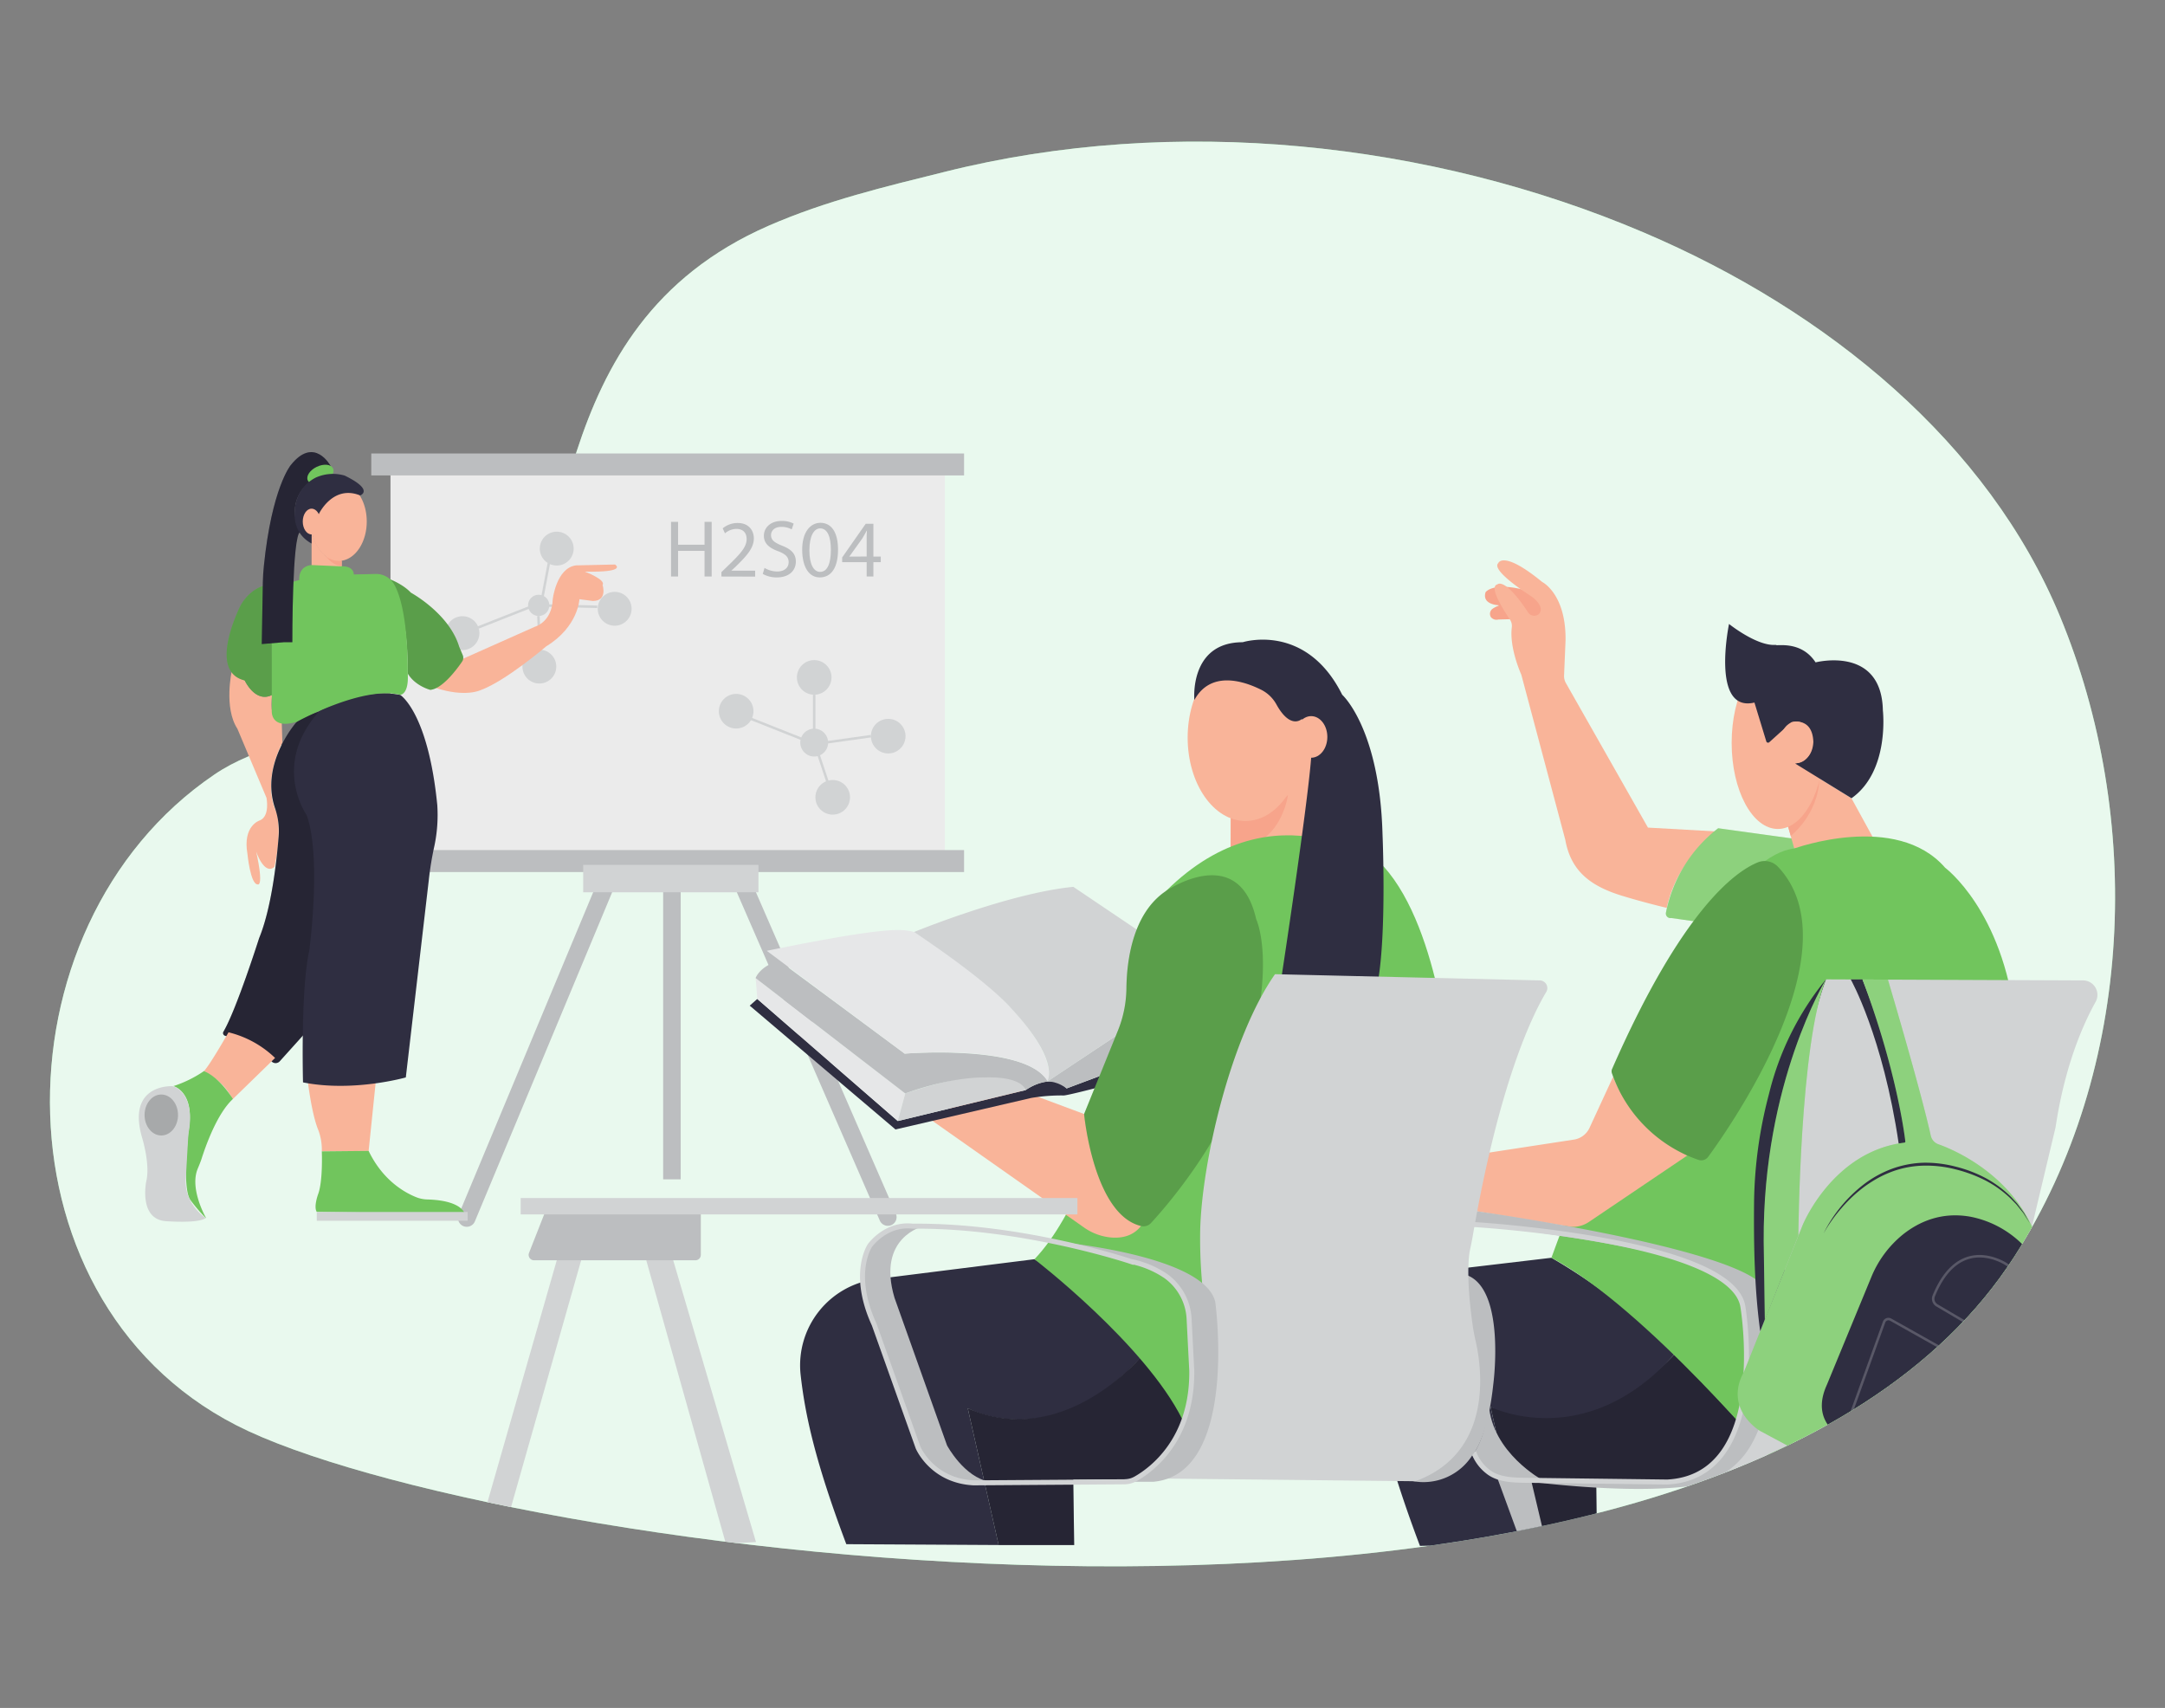 <svg id="ea95e69c-c1d4-4fde-8369-913c43ceac12" data-name="Layer 1" xmlns="http://www.w3.org/2000/svg" xmlns:xlink="http://www.w3.org/1999/xlink" width="865.76" height="682.89" viewBox="0 0 865.76 682.89"><rect x="0" y="0" width="865.76" height="682.89" fill="#808080" stroke="none"/><defs><clipPath id="ecaea8f2-fc8c-4005-90b5-9d78d30c960f"><path d="M805.55,502.31c48.29-75.25,51.55-175.5,18.21-255.89-28.66-69.2-92.59-122-166.37-153.43-85.6-36.45-187.64-47.31-279.51-24.3-24.17,6-47.69,11.6-70.48,21.55C214,131,232,231.48,199.26,266.42c-27.56,29.4-80.3,20.73-113.53,43.27C-4,370.49-4.19,524.17,99.31,572.2,209.09,623.18,685.92,688.69,805.55,502.31Z" fill="none"/></clipPath></defs><g id="ef42eacd-84ff-47bd-b22d-1e030881c311" data-name="freepik--background-simple--inject-346"><path d="M805.55,502.31c48.29-75.25,51.55-175.5,18.21-255.89-28.66-69.2-92.59-122-166.37-153.43-85.6-36.45-187.64-47.31-279.51-24.3-24.17,6-47.69,11.6-70.48,21.55C214,131,232,231.48,199.26,266.42c-27.56,29.4-80.3,20.73-113.53,43.27C-4,370.49-4.19,524.17,99.31,572.2,209.09,623.18,685.92,688.69,805.55,502.31Z" fill="#92e3a9"/><path d="M805.55,502.31c48.29-75.25,51.55-175.5,18.21-255.89-28.66-69.2-92.59-122-166.37-153.43-85.6-36.45-187.64-47.31-279.51-24.3-24.17,6-47.69,11.6-70.48,21.55C214,131,232,231.48,199.26,266.42c-27.56,29.4-80.3,20.73-113.53,43.27C-4,370.49-4.19,524.17,99.31,572.2,209.09,623.18,685.92,688.69,805.55,502.31Z" fill="#fff" opacity="0.8" style="isolation:isolate"/></g><path d="M92.69,268.26s-3.29,14.68,2.24,23.12L106.57,319s1.46,7.28-2.62,9c0,0-7,2-5,13.39,0,0,1.17,12.22,4.08,12.22,0,0,2.62,1.46-.58-13.09,0,0,3.2,9.6,7.27,6.11,0,0,3.2-12.51.87-21.83,0,0-6.26-10.52,2.33-27.93l-.26-8.62s-5.3,1.89-3.83-10.46c0,0-5.78,4-11-5.77C97.85,272.06,96.18,271.46,92.69,268.26Z" fill="#f9b499"/><rect x="156.15" y="186.24" width="221.69" height="157.49" fill="#ebebeb"/><rect x="148.47" y="181.31" width="237.05" height="8.78" fill="#bcbec0"/><path d="M271.16,208.65v9.15h10.58v-9.15h2.85v21.86h-2.85V220.26H271.16v10.25h-2.82V208.65Z" fill="#bcbec0"/><path d="M288.48,230.51v-1.75l2.24-2.17c5.38-5.13,7.81-7.85,7.85-11,0-2.14-1-4.12-4.19-4.12a7.17,7.17,0,0,0-4.47,1.78l-.91-2a9.26,9.26,0,0,1,6-2.14c4.54,0,6.45,3.11,6.45,6.13,0,3.89-2.82,7-7.26,11.32l-1.69,1.56v.06h9.47v2.37Z" fill="#bcbec0"/><path d="M305.73,227.07a10,10,0,0,0,5.06,1.43c2.89,0,4.58-1.53,4.58-3.73,0-2-1.17-3.21-4.12-4.35-3.57-1.26-5.78-3.11-5.78-6.19,0-3.41,2.83-5.94,7.07-5.94a10,10,0,0,1,4.84,1.07l-.78,2.3a8.69,8.69,0,0,0-4.15-1c-3,0-4.12,1.78-4.12,3.27,0,2,1.33,3,4.34,4.22,3.7,1.43,5.58,3.21,5.58,6.42,0,3.38-2.49,6.3-7.65,6.3a11.29,11.29,0,0,1-5.58-1.4Z" fill="#bcbec0"/><path d="M335.12,219.74c0,7.17-2.66,11.13-7.33,11.13-4.12,0-6.91-3.86-7-10.84s3.05-11,7.33-11C332.59,209.07,335.12,213,335.12,219.74Zm-11.45.33c0,5.48,1.68,8.59,4.28,8.59,2.92,0,4.31-3.4,4.31-8.79,0-5.19-1.33-8.6-4.28-8.6C325.48,211.27,323.67,214.32,323.67,220.07Z" fill="#bcbec0"/><path d="M346.57,230.51v-5.74h-9.8v-1.88l9.41-13.46h3.08v13.1h2.95v2.24h-2.95v5.74Zm0-8v-7c0-1.1,0-2.2.09-3.31h-.09c-.65,1.24-1.17,2.14-1.76,3.12l-5.15,7.17v.06Z" fill="#bcbec0"/><circle cx="325.59" cy="270.85" r="6.92" fill="#d1d3d4"/><circle cx="294.38" cy="284.36" r="6.92" fill="#d1d3d4"/><circle cx="355.19" cy="294.34" r="6.92" fill="#d1d3d4"/><circle cx="332.99" cy="318.79" r="6.92" fill="#d1d3d4"/><line x1="300.33" y1="287.42" x2="320.6" y2="295.46" fill="none" stroke="#d1d3d4" stroke-miterlimit="10"/><line x1="325.59" y1="277.77" x2="325.59" y2="292.57" fill="none" stroke="#d1d3d4" stroke-miterlimit="10"/><line x1="348.27" y1="294.34" x2="329.93" y2="296.91" fill="none" stroke="#d1d3d4" stroke-miterlimit="10"/><line x1="330.9" y1="312.52" x2="327.04" y2="300.93" fill="none" stroke="#d1d3d4" stroke-miterlimit="10"/><rect x="148.47" y="339.89" width="237.05" height="8.78" fill="#bcbec0"/><rect x="265.19" y="353.7" width="7.01" height="117.84" fill="#bcbec0"/><path d="M356.46,489.83h0a3.52,3.52,0,0,1-4.63-1.81l-58-133.14,6.41-2.84,58,133.18A3.51,3.51,0,0,1,356.46,489.83Z" fill="#bcbec0"/><path d="M185.32,490.25h0a3.5,3.5,0,0,1-1.9-4.59l55.91-134,6.48,2.66L189.89,488.36A3.51,3.51,0,0,1,185.32,490.25Z" fill="#bcbec0"/><path d="M118.66,288.61s-14.81,16.52-8.69,34.48a28.17,28.17,0,0,1,1.46,11.37c-.8,10.05-2.89,28.68-7.81,40.65,0,0-9.06,28.52-14.26,37.38a1.11,1.11,0,0,0,.64,1.64c3.6,1.1,13.16,4.45,18.58,10.23a2.25,2.25,0,0,0,3.31-.06l16.3-18.1,1.5-122.36S122.17,285.85,118.66,288.61Z" fill="#2f2e41"/><path d="M118.66,288.61s-14.81,16.52-8.69,34.48a28.17,28.17,0,0,1,1.46,11.37c-.8,10.05-2.89,28.68-7.81,40.65,0,0-9.06,28.52-14.26,37.38a1.11,1.11,0,0,0,.64,1.64c3.6,1.1,13.16,4.45,18.58,10.23a2.25,2.25,0,0,0,3.31-.06l16.3-18.1,1.5-122.36S122.17,285.85,118.66,288.61Z" opacity="0.2"/><path d="M91.38,412.75s-7.49,13.17-9.83,15.51c0,0,8.12,4.06,11.31,11.06.06.12.19.18.28.09L110,423A40.67,40.67,0,0,0,91.38,412.75Z" fill="#f9b499"/><path d="M81.55,428.26a47.55,47.55,0,0,1-12.2,6s8.52,2.17,6.18,17.05c0,0-3,23.73.67,28.58A69.15,69.15,0,0,0,82.27,487a.06.06,0,0,0,.09-.07c-1.1-2-6.37-12.24-3.3-19.63.54-1.32,1.11-2.63,1.55-4,1.7-5.34,6.27-18.15,12.53-23.89C93.14,439.41,87.9,430.77,81.55,428.26Z" fill="#71c55d"/><path d="M70.3,434.75a3.72,3.72,0,0,0-1.93-.48c-3.78.08-17,1.71-11.56,20.57,0,0,3.35,10.69,1.67,17.55,0,0-3.17,15.21,8,15.88,0,0,13,1,15.76-1.28,0,0-8.91-5.74-7.91-16.11l1-17.55S78.64,439.47,70.3,434.75Z" fill="#d1d3d4"/><ellipse cx="64.5" cy="445.81" rx="6.69" ry="8.19" opacity="0.2"/><path d="M122.92,431s1.59,14.32,4.43,21a22.34,22.34,0,0,1,1.34,8.35l18.72-.16,3.07-29.77S135.63,432.66,122.92,431Z" fill="#f9b499"/><path d="M128.69,460.35s.5,12-1.51,17.22c0,0-1.84,5-.5,7l59.17.84s-.77-5.43-15-5.83a12.81,12.81,0,0,1-4.37-.89c-4.42-1.75-13.34-6.58-19.07-18.52Z" fill="#71c55d"/><rect x="126.68" y="484.59" width="60.34" height="3.51" fill="#d1d3d4"/><line x1="215.84" y1="259.74" x2="215.31" y2="246.29" fill="none" stroke="#d1d3d4" stroke-miterlimit="10"/><rect x="233.21" y="345.81" width="70.09" height="10.95" fill="#d1d3d4"/><circle cx="215.42" cy="242.04" r="4.25" fill="#d1d3d4"/><circle cx="222.63" cy="219.35" r="6.77" fill="#d1d3d4"/><circle cx="245.8" cy="243.41" r="6.77" fill="#d1d3d4"/><circle cx="215.68" cy="266.52" r="6.77" fill="#d1d3d4"/><circle cx="184.94" cy="253.15" r="6.77" fill="#d1d3d4"/><line x1="219.5" y1="225.11" x2="216.18" y2="242.63" fill="none" stroke="#d1d3d4" stroke-miterlimit="10"/><line x1="238.82" y1="242.61" x2="219.22" y2="242.14" fill="none" stroke="#d1d3d4" stroke-miterlimit="10"/><line x1="191.17" y1="250.92" x2="212.18" y2="242.63" fill="none" stroke="#d1d3d4" stroke-miterlimit="10"/><path d="M121.17,432.77s-1-37.1,2.5-52.65c0,0,5-37.11-1-54.15,0,0-14.39-20.2,5.16-41.76,0,0,16.9-9.39,32.2-6.38,0,0,11.15,6.87,14.83,44a60.12,60.12,0,0,1-1.13,16.31,125.26,125.26,0,0,0-2.26,13.76l-9.19,78.89S141.22,436.78,121.17,432.77Z" fill="#2f2e41"/><path d="M185,263.46l28.92-12.88s6.76-1.78,7.12-11c0,0,1.42-12.45,9.25-13.52l15.65-.35s5.34,3.2-12.09,2.84c0,0,8.54,3.2,7.11,5.34,0,0,2.14,6.4-3.91,6.4l-5.34-.71s-.44,11-13.25,18.82c0,0-16.36,14-26.32,17.55,0,0-6,3-18-.91C174.19,275,178.42,273,185,263.46Z" fill="#f9b499"/><path d="M112.89,235.7s-4.53-4.35-11.4.44a17.9,17.9,0,0,0-6,7.39c-3.4,7.54-10.08,25.57,2.36,28.53,0,0,4.26,9.28,11,5.77l-.25-33.35S109.13,236.46,112.89,235.7Z" fill="#71c55d"/><path d="M112.89,235.7s-4.53-4.35-11.4.44a17.9,17.9,0,0,0-6,7.39c-3.4,7.54-10.08,25.57,2.36,28.53,0,0,4.26,9.28,11,5.77l-.25-33.35S109.13,236.46,112.89,235.7Z" opacity="0.2"/><path d="M155.51,231.44s5.52,2,8.78,5.52c0,0,15.29,8.27,19.31,21.56l1.44,3.42a2.72,2.72,0,0,1-.26,2.59c-2.12,3.1-7.9,10.89-12.72,11.29,0,0-6-1.5-9-6.52C163,269.3,163.79,242.73,155.51,231.44Z" fill="#71c55d"/><path d="M155.51,231.44s5.52,2,8.78,5.52c0,0,15.29,8.27,19.31,21.56l1.44,3.42a2.72,2.72,0,0,1-.26,2.59c-2.12,3.1-7.9,10.89-12.72,11.29,0,0-6-1.5-9-6.52C163,269.3,163.79,242.73,155.51,231.44Z" opacity="0.2"/><path d="M136.65,224.18v5.66H124.6V213.67l.36-.18c1.55,6.09,5.67,10.77,10.52,10.77A7.5,7.5,0,0,0,136.65,224.18Z" fill="#f9b499"/><path d="M136.64,226.4v-2.22a19.64,19.64,0,0,1-7.64-4.44S131.1,225.73,136.64,226.4Z" fill="#f7a48b"/><path d="M146.66,208.52c0,8.15-4.39,14.84-10,15.66a7.5,7.5,0,0,1-1.17.08c-4.85,0-9-4.34-10.52-10.42a21.72,21.72,0,0,1-.65-5.32c0-8.68,5-15.72,11.17-15.72S146.66,199.84,146.66,208.52Z" fill="#f9b499"/><path d="M141.47,229.69s.25-3.51-5.26-3.26l-11.53-.5s-5.27,0-5,6c0,0-11,1.76-11,13.79v38.36s-.75,7.78,10,4.52c0,0,26.32-14.54,41.37-10.78,0,0,3.51,0,3-8.53,0,0,.5-25.59-5.53-35.8a8.24,8.24,0,0,0-7.31-4Z" fill="#71c55d"/><path d="M113.64,256.77h3.26s-.11-42.86,3.15-44.11c0,0-6.82-11.1,3.87-20.08l8.28-6.27s-6.52-12.28-16-.25c0,0-7.53,9.12-10.68,40.2-.22,2.15-.37,4.31-.41,6.47l-.44,24.79Z" fill="#2f2e41"/><path d="M113.64,256.77h3.26s-.11-42.86,3.15-44.11c0,0-6.82-11.1,3.87-20.08l8.28-6.27s-6.52-12.28-16-.25c0,0-7.53,9.12-10.68,40.2-.22,2.15-.37,4.31-.41,6.47l-.44,24.79Z" opacity="0.2"/><ellipse cx="128.13" cy="189.71" rx="5.59" ry="3.38" transform="translate(-69.33 73.87) rotate(-25.57)" fill="#71c55d"/><path d="M127.54,205.44s5.59-11.76,16.47-7.35c0,0,5.88-2.06-6.18-7.94a16.76,16.76,0,0,0-11.53.79,15.35,15.35,0,0,0-8.42,12.9c-.34,4.41.46,10,6.71,13.48v-3.65Z" fill="#2f2e41"/><ellipse cx="124.6" cy="208.53" rx="3.53" ry="5.15" fill="#f9b499"/><circle cx="325.59" cy="296.91" r="5.57" fill="#d1d3d4"/><g clip-path="url(#ecaea8f2-fc8c-4005-90b5-9d78d30c960f)"><polygon points="224.08 498.89 189.98 617.9 200.01 617.9 233.44 500.23 224.08 498.89" fill="#d1d3d4"/><polygon points="290.27 617.23 256.84 498.22 267.54 498.22 302.31 616.56 290.27 617.23" fill="#d1d3d4"/><polygon points="492.06 321.98 492.12 339.55 521.68 336.86 526.52 302.46 517.92 297.63 492.06 321.98" fill="#f9b499"/><path d="M492.12,339.55l.16-15.37s16.89-1.56,22.75-6.25C515,317.93,512.45,339.2,492.12,339.55Z" fill="#f7a48b"/><polygon points="697.38 589 697.38 618.4 707.86 618.4 707.86 589.87 697.38 589" fill="#bcbec0"/><path d="M596.05,562.52l12.36,54.69,30.2,0-.29-24.78L672,592s22.58-5.32,22.76-24.28c0,0-20.6-22.06-25-26.41C669.72,541.34,640.53,575.91,596.05,562.52Z" fill="#2f2e41"/><path d="M596.05,562.52l12.36,54.69,30.2,0-.29-24.78L672,592s22.58-5.32,22.76-24.28c0,0-20.6-22.06-25-26.41C669.72,541.34,640.53,575.91,596.05,562.52Z" opacity="0.2"/><path d="M620.39,502.9l-41.82,4.94a34.75,34.75,0,0,0-30.51,38.31c1.78,15.92,7.29,38.88,19.76,71.94l40.59-.88-12.36-54.69s37.94,19,73.67-21.18C669.72,541.34,651,520.55,620.39,502.9Z" fill="#2f2e41"/><path d="M616.92,591.84s-20.33-10.92-21.57-30.42c0,0-1.2,13.69-6.55,20.37C588.8,581.79,594.52,595.19,616.92,591.84Z" fill="#bcbec0"/><path d="M599.23,242c-1.67-.13-6.48-.86-5.18-5.19,0,0,2.52-3.9,14.18-1.27l9.4,3.51.38,8.15-18.81.5a2.9,2.9,0,0,1-3-.95,2.5,2.5,0,0,1,.76-3.41,10.14,10.14,0,0,1,2.25-1.13A.11.11,0,0,0,599.23,242Z" fill="#f7a48b"/><path d="M626.2,273.14,659,330.9l28.62,1.61A48.59,48.59,0,0,0,666.52,363s-9.15-2.16-17.84-4.83c-12.39-3.81-20.46-9.64-22.74-22.4l-17.58-66s-4.84-10.56-3.81-18.91a4.54,4.54,0,0,0-.74-3.14c-2.54-3.73-8.6-13.25-5-14.06,0,0,2.84-3.17,12.37,11.37a2.92,2.92,0,0,0,4.18.5s3-2.51-2.85-7c0,0-16.54-10.36-13.37-13.37,0,0,1.84-5.35,17.55,7.52,0,0,9.53,4.68,9.36,23.23l-.6,14.27A5.71,5.71,0,0,0,626.2,273.14Z" fill="#f9b499"/><path d="M717.51,335.37l-30.43-4.21a56.58,56.58,0,0,0-20.89,33.76,1.82,1.82,0,0,0,2.11,2.13l22.39,3.17s14.24-29.73,27.7-30.82Z" fill="#71c55d"/><path d="M717.51,335.37l-30.43-4.21a56.58,56.58,0,0,0-20.89,33.76,1.82,1.82,0,0,0,2.11,2.13l22.39,3.17s14.24-29.73,27.7-30.82Z" fill="#fff" opacity="0.2"/><path d="M715,330.4l2.5,8.86s22.23-5.85,31.6-4.18l-8.7-15.88-12.87-8S724.65,325.93,715,330.4Z" fill="#f9b499"/><path d="M620.39,502.9s56.83-159.29,97.11-163.64c0,0,40.79-14.87,60.34,7.69,0,0,23.07,17.05,28.09,61.18l-94.44,179S658.33,523,620.39,502.9Z" fill="#71c55d"/><path d="M645.07,430.53l-9.41,20.36a8.24,8.24,0,0,1-6.27,4.76l-36.17,5.54-3.83,22.93,38.43,6.35a11.38,11.38,0,0,0,7.72-2L674.75,462S653,450.69,645.07,430.53Z" fill="#f9b499"/><path d="M413.66,503.47l-63,7.91a34.75,34.75,0,0,0-30.5,38.31c1.78,15.92,5.8,34.65,18.27,67.72l60.93.34L387,563.05s34.07,19.09,69.8-21C456.79,542,441.52,520.16,413.66,503.47Z" fill="#2f2e41"/><path d="M387,563.05l12.35,54.7,30.2,0-.36-26.14,35.46-.27s7.24-6.74,9.75-21.78c0,0-12.81-23.75-17.25-28.09C457.14,541.49,426,580.15,387,563.05Z" fill="#2f2e41"/><path d="M387,563.05l12.35,54.7,30.2,0-.36-26.14,35.46-.27s7.24-6.74,9.75-21.78c0,0-12.81-23.75-17.25-28.09C457.14,541.49,426,580.15,387,563.05Z" opacity="0.2"/><path d="M730.21,391.58,833,392a5.78,5.78,0,0,1,5,8.6c-5.07,9.09-12.32,25.57-16,50.12L810.7,498.22a282.66,282.66,0,0,0-5.82,34.34c-2.37,21.64-14.12,64.24-70.16,58.59l-49.41.26S711.79,578,707.1,534.08a194.08,194.08,0,0,1-.36-40C709.88,462.4,716.92,410,730.21,391.58Z" fill="#d1d3d4"/><path d="M589.39,484.12s106.22,14.77,116.25,30.82l1.46,19.14s3.92,26.33-7.51,44.76a33.47,33.47,0,0,1-24.24,15.38c-10.76,1.39-31.69,2.24-68.78-2.41l60.17.75s22.35-.07,28-24.81c0,0,6.53-14.15,2.26-45,0,0,1.75-10.13-23.65-18.49,0,0-23.46-8-84.3-14.65Z" fill="#bcbec0"/><path d="M744.78,391.6l-4.69,0s12.85,22.66,19.2,65.79l3.88-.13S757.48,423,744.78,391.6Z" fill="#2f2e41"/><path d="M598.36,589.84c1.28.7,3.47,1,5.52,1.5a22.33,22.33,0,0,0,8.41.55l6.09,25.7-10-.38Z" fill="#bcbec0"/><polygon points="782.84 619.09 793.72 619.09 788.08 595.42 778.81 605.99 782.84 619.09" fill="#bcbec0"/><path d="M413.66,503.47s44.07,33.86,59.12,64L580.27,430.91s-3.77-58.58-26.88-84.38c0,0-43-33.86-87.06,9.68C466.33,356.21,445.9,470.15,413.66,503.47Z" fill="#71c55d"/><path d="M433.54,445.42l-37.26-13.87-23.47,16.56,60.53,42.58a22.25,22.25,0,0,0,11.26,4.12c4,.27,8.51-.56,11.68-4.63Z" fill="#f9b499"/><path d="M438.33,435s-11.54,3-13,3a72.63,72.63,0,0,0-13,1L358.1,451.59l-58.29-49.5,3-2.67L359,448.22l51.15-12.36s10-7.36,16.38-.67l13.37-5Z" fill="#2f2e41"/><path d="M362,437.19l-3,11-56.16-48.8-.66-8.27a0,0,0,0,1,.06,0Z" fill="#e6e7e8"/><path d="M362,437.19s45.12-15.92,48.14-1.33L359,448.22Z" fill="#d1d3d4"/><path d="M426.51,435.19s-3.57-3-7.83-2.72L446.52,414l-6.64,16.16Z" fill="#bcbec0"/><path d="M302.15,391.06s1.71-4.88,9.48-6.89l50.15,37.11s49-3.9,57.27,11.15a20,20,0,0,0-8.92,3.43s-1-5.56-16.51-5.06c0,0-12.37-.51-31.63,6.39Z" fill="#bcbec0"/><path d="M306.62,380.16l55.16,41.12s46.84-4.17,56.84,10.53a.3.3,0,0,0,.54-.07c.6-2,1.47-9.21-10.4-23.66a110.1,110.1,0,0,0-18.53-17.83c-3.78-3.16-8-6.41-12.56-9.67-4.19-3-8.25-5.6-12.13-7.94C360.61,371.39,354.75,370.38,306.62,380.16Z" fill="#e6e7e8"/><path d="M365.54,372.64s37.86-15.55,63.68-18.05l34.6,23.31L446.52,414l-27.68,18.44a0,0,0,0,1-.07-.06c.75-1.29,4.1-9.32-14.37-29.17C404.4,403.22,396.63,393.45,365.54,372.64Z" fill="#d1d3d4"/><path d="M278.07,503.9H213.55a2.16,2.16,0,0,1-2-2.95l6.32-16.08a2.18,2.18,0,0,1,2-1.37l58.19-.54a2.17,2.17,0,0,1,2.19,2.17v16.6A2.17,2.17,0,0,1,278.07,503.9Z" fill="#bcbec0"/><path d="M715,330.4l1.11,3.79s11.09-8.47,11.42-23C727.53,311.18,720.38,324.66,715,330.4Z" fill="#f7a48b"/><ellipse cx="710.95" cy="297.03" rx="18.48" ry="34.42" fill="#f9b499"/><path d="M725.14,296.63c-.38-10.21-8.77-7.86-8.77-7.86l-8.86,8a.73.73,0,0,1-1.18-.32l-4.75-15.55c-17.56,4.16-10.16-31.42-10.16-31.42s11.21,9,18.73,8.36c0,.67,10-2,15.88,7,0,0,26.41-6.85,26.91,19.22,0,0,2.84,24.24-12.54,35.1l-22.54-13.88S724.76,304.81,725.14,296.63Z" fill="#2f2e41"/><ellipse cx="718.34" cy="296.8" rx="6.47" ry="8.32" fill="#f9b499"/><path d="M644.56,429a56,56,0,0,0,34.62,34.75,3.44,3.44,0,0,0,3.89-1.2c9.32-12.73,58.66-83.53,27.91-116a7.33,7.33,0,0,0-8.1-1.72c-9.19,3.76-30.45,19.24-58.23,82.62A2.19,2.19,0,0,0,644.56,429Z" fill="#71c55d"/><path d="M644.56,429a56,56,0,0,0,34.62,34.75,3.44,3.44,0,0,0,3.89-1.2c9.32-12.73,58.66-83.53,27.91-116a7.33,7.33,0,0,0-8.1-1.72c-9.19,3.76-30.45,19.24-58.23,82.62A2.19,2.19,0,0,0,644.56,429Z" opacity="0.2"/><path d="M589.08,489.59S693.41,495.67,697,522.73c0,0,11.32,67.65-30.29,69.83l-54.45-.67c-5.93-.08-12.89.16-17.44-3.64a17.15,17.15,0,0,1-5.53-7.72" fill="none" stroke="#d1d3d4" stroke-miterlimit="10" stroke-width="2"/><path d="M564.73,592.16a23.15,23.15,0,0,0,24.07-10.37s6-6,8.36-28.41c0,0,5-37.44-10.37-43.46,0,0,.52,16.89,2.66,26.27a52.68,52.68,0,0,1,1.42,11.32c.06,9.49-1.25,25.22-9.76,33.28C581.11,580.79,572.08,590.49,564.73,592.16Z" fill="#bcbec0"/><path d="M761.92,456.34c-.43-3.58-3.81-29.27-17.14-64.74l10.18.08s13,43.69,17.13,62.37a4.77,4.77,0,0,0,3.1,3.48c9,3.17,39.18,17.19,42.31,51.58L787,601.52s-6.35,12-19.06,5L703.8,572.1s-14.71-8.69-6.35-23.74l23.4-58.5s11.91-29.45,40.68-33A.44.44,0,0,0,761.92,456.34Z" fill="#71c55d"/><path d="M761.92,456.34c-.43-3.58-3.81-29.27-17.14-64.74l10.18.08s13,43.69,17.13,62.37a4.77,4.77,0,0,0,3.1,3.48c9,3.17,39.18,17.19,42.31,51.58L787,601.52s-6.35,12-19.06,5L703.8,572.1s-14.71-8.69-6.35-23.74l23.4-58.5s11.91-29.45,40.68-33A.44.44,0,0,0,761.92,456.34Z" fill="#fff" opacity="0.2"/><path d="M738.23,575.44s-15-5.68-7.69-21.73l17.7-42.9a42.8,42.8,0,0,1,12.64-17.16c6.35-5.08,15.52-9.34,27.38-7.11a40.47,40.47,0,0,1,22.87,13.6c5.4,6.25,11.19,15.73,11.56,27.89a40.74,40.74,0,0,1-3.27,16.78l-19.68,47.35s-3,13.37-17.72,6.68Z" fill="#2f2e41"/><path d="M756.05,527.63l46.73,26.27a3.65,3.65,0,0,1,1.66,4.36l-10.66,31.16a3.65,3.65,0,0,1-5.18,2l-47-25.37a1.84,1.84,0,0,1-.84-2.39l12.72-35.2A1.86,1.86,0,0,1,756.05,527.63Z" fill="none" stroke="#fff" stroke-miterlimit="10" opacity="0.2"/><path d="M774.56,521.93l25.36,14.93a3,3,0,0,0,4.16-1c3.3-5.42,9.57-18.53.6-28.36a13.67,13.67,0,0,0-4.13-3c-5.57-2.73-19-6.61-27.28,13.69A3.07,3.07,0,0,0,774.56,521.93Z" fill="none" stroke="#fff" stroke-miterlimit="10" opacity="0.2"/><path d="M729.2,493.21a56.69,56.69,0,0,1,16.15-19.7,43.38,43.38,0,0,1,11.28-6.21,40.36,40.36,0,0,1,12.68-2.41,47.85,47.85,0,0,1,12.79,1.58,52.44,52.44,0,0,1,12,4.6,44.26,44.26,0,0,1,10.28,7.69l2.17,2.37c.66.85,1.27,1.72,1.91,2.58.31.44.64.86.94,1.3l.79,1.39,1.57,2.79-1.72-2.69-.84-1.35c-.32-.43-.66-.84-1-1.25-.67-.83-1.31-1.67-2-2.48L804,479.17a43.53,43.53,0,0,0-10.29-7.31,55.79,55.79,0,0,0-11.85-4.35,46.48,46.48,0,0,0-12.51-1.45A39.11,39.11,0,0,0,757,468.3a45.56,45.56,0,0,0-5.76,2.57,55.1,55.1,0,0,0-5.35,3.36,56.17,56.17,0,0,0-9.31,8.6A60.37,60.37,0,0,0,729.2,493.21Z" fill="#2f2e41"/><path d="M703.88,532.24l9.65-24.14a359.05,359.05,0,0,1,7.35-80.56c2.6-12.51,5.46-25.63,9.33-36a115.43,115.43,0,0,0-22.58,44.92c-.14.58-.29,1.14-.43,1.7a176.55,176.55,0,0,0-5.77,42.65c-.16,17.35.17,34.69,2.45,51.39" fill="#2f2e41"/><path d="M719.15,494s.54-77.38,11.06-102.46c0,0-25.32,41.19-24.93,104.77l.46,31.59Z" fill="#71c55d"/><path d="M719.15,494s.54-77.38,11.06-102.46c0,0-25.32,41.19-24.93,104.77l.46,31.59Z" fill="#fff" opacity="0.2"/><ellipse cx="498.04" cy="294.94" rx="23.11" ry="33.32" fill="#f9b499"/><path d="M477.61,279.89s-2.15-23.11,19.35-23.11c0,0,25.26-8.06,39.77,21,0,0,15,13.44,16.13,55.89,0,0,1.61,37.09-1.62,57.51l-38.69-1.07s10.11-66.19,11.77-87.11l-3.71-15.55s-4.52,4.52-10.24-5.9a14.24,14.24,0,0,0-6.31-5.9C497.07,272.21,484.09,268.07,477.61,279.89Z" fill="#2f2e41"/><ellipse cx="524.32" cy="294.65" rx="6.47" ry="8.32" fill="#f9b499"/><path d="M497.5,428.23c-9,28.84-31.3,54.34-37.23,60.78a4.08,4.08,0,0,1-4,1.18c-19-4.57-22.75-44.77-22.75-44.77L447,412.17a46.29,46.29,0,0,0,3.44-16.87c.11-10.76,2.33-30.06,15.88-39.09,0,0,29-19.89,36,11.28C502.33,367.49,510.93,385.23,497.5,428.23Z" fill="#71c55d"/><path d="M497.5,428.23c-9,28.84-31.3,54.34-37.23,60.78a4.08,4.08,0,0,1-4,1.18c-19-4.57-22.75-44.77-22.75-44.77L447,412.17a46.29,46.29,0,0,0,3.44-16.87c.11-10.76,2.33-30.06,15.88-39.09,0,0,29-19.89,36,11.28C502.33,367.49,510.93,385.23,497.5,428.23Z" opacity="0.2"/><path d="M618.35,396.58c-5.83,9.72-18.93,36.92-29.45,97.8-.3,1.7-.63,3.38-1,5.07-.77,3.41-1.52,12.59,1,30.4.26,1.84.6,3.69,1,5.5,2.15,8.83,8.72,44.89-23.9,56.89l-103-1.09s26-16.3,18.92-67.92A196.36,196.36,0,0,1,479.94,492c.65-27.56,12.24-77.18,29.92-102.49L615.8,392A3.06,3.06,0,0,1,618.35,396.58Z" fill="#d1d3d4"/><path d="M369.26,490.27s-18.82,4.28-11.55,28.65l21,59s6.84,12.83,17.1,14.54c0,0-18.38,4.27-28.64-13.69l-20.95-57.71S337.19,486.42,369.26,490.27Z" fill="#bcbec0"/><path d="M420.56,496.26s61.14,5.13,65.42,24.37c0,0,9.4,68.83-24.8,71.83H449.53s24.05-5.14,26.61-39.35l-.72-25.3a22.29,22.29,0,0,0-9.3-17.66,38.16,38.16,0,0,0-13.92-5.78S434.67,498.39,420.56,496.26Z" fill="#bcbec0"/><path d="M365,490.27c44-.43,87.22,14.11,87.22,14.11a38.17,38.17,0,0,1,14,5.85,22.42,22.42,0,0,1,9.29,17.15L476.57,548c.35,27.67-16.09,39.67-22.39,43.25a9.56,9.56,0,0,1-4.65,1.23l-60.18.41c-16.67-.85-22.23-14.11-22.23-14.11l-17.53-49.16c-9.41-20.53-1.71-31.64-1.71-31.64S354.29,489,365,490.27Z" fill="none" stroke="#d1d3d4" stroke-miterlimit="10" stroke-width="2"/><rect x="208.21" y="479.01" width="222.64" height="6.55" fill="#d1d3d4"/></g></svg>